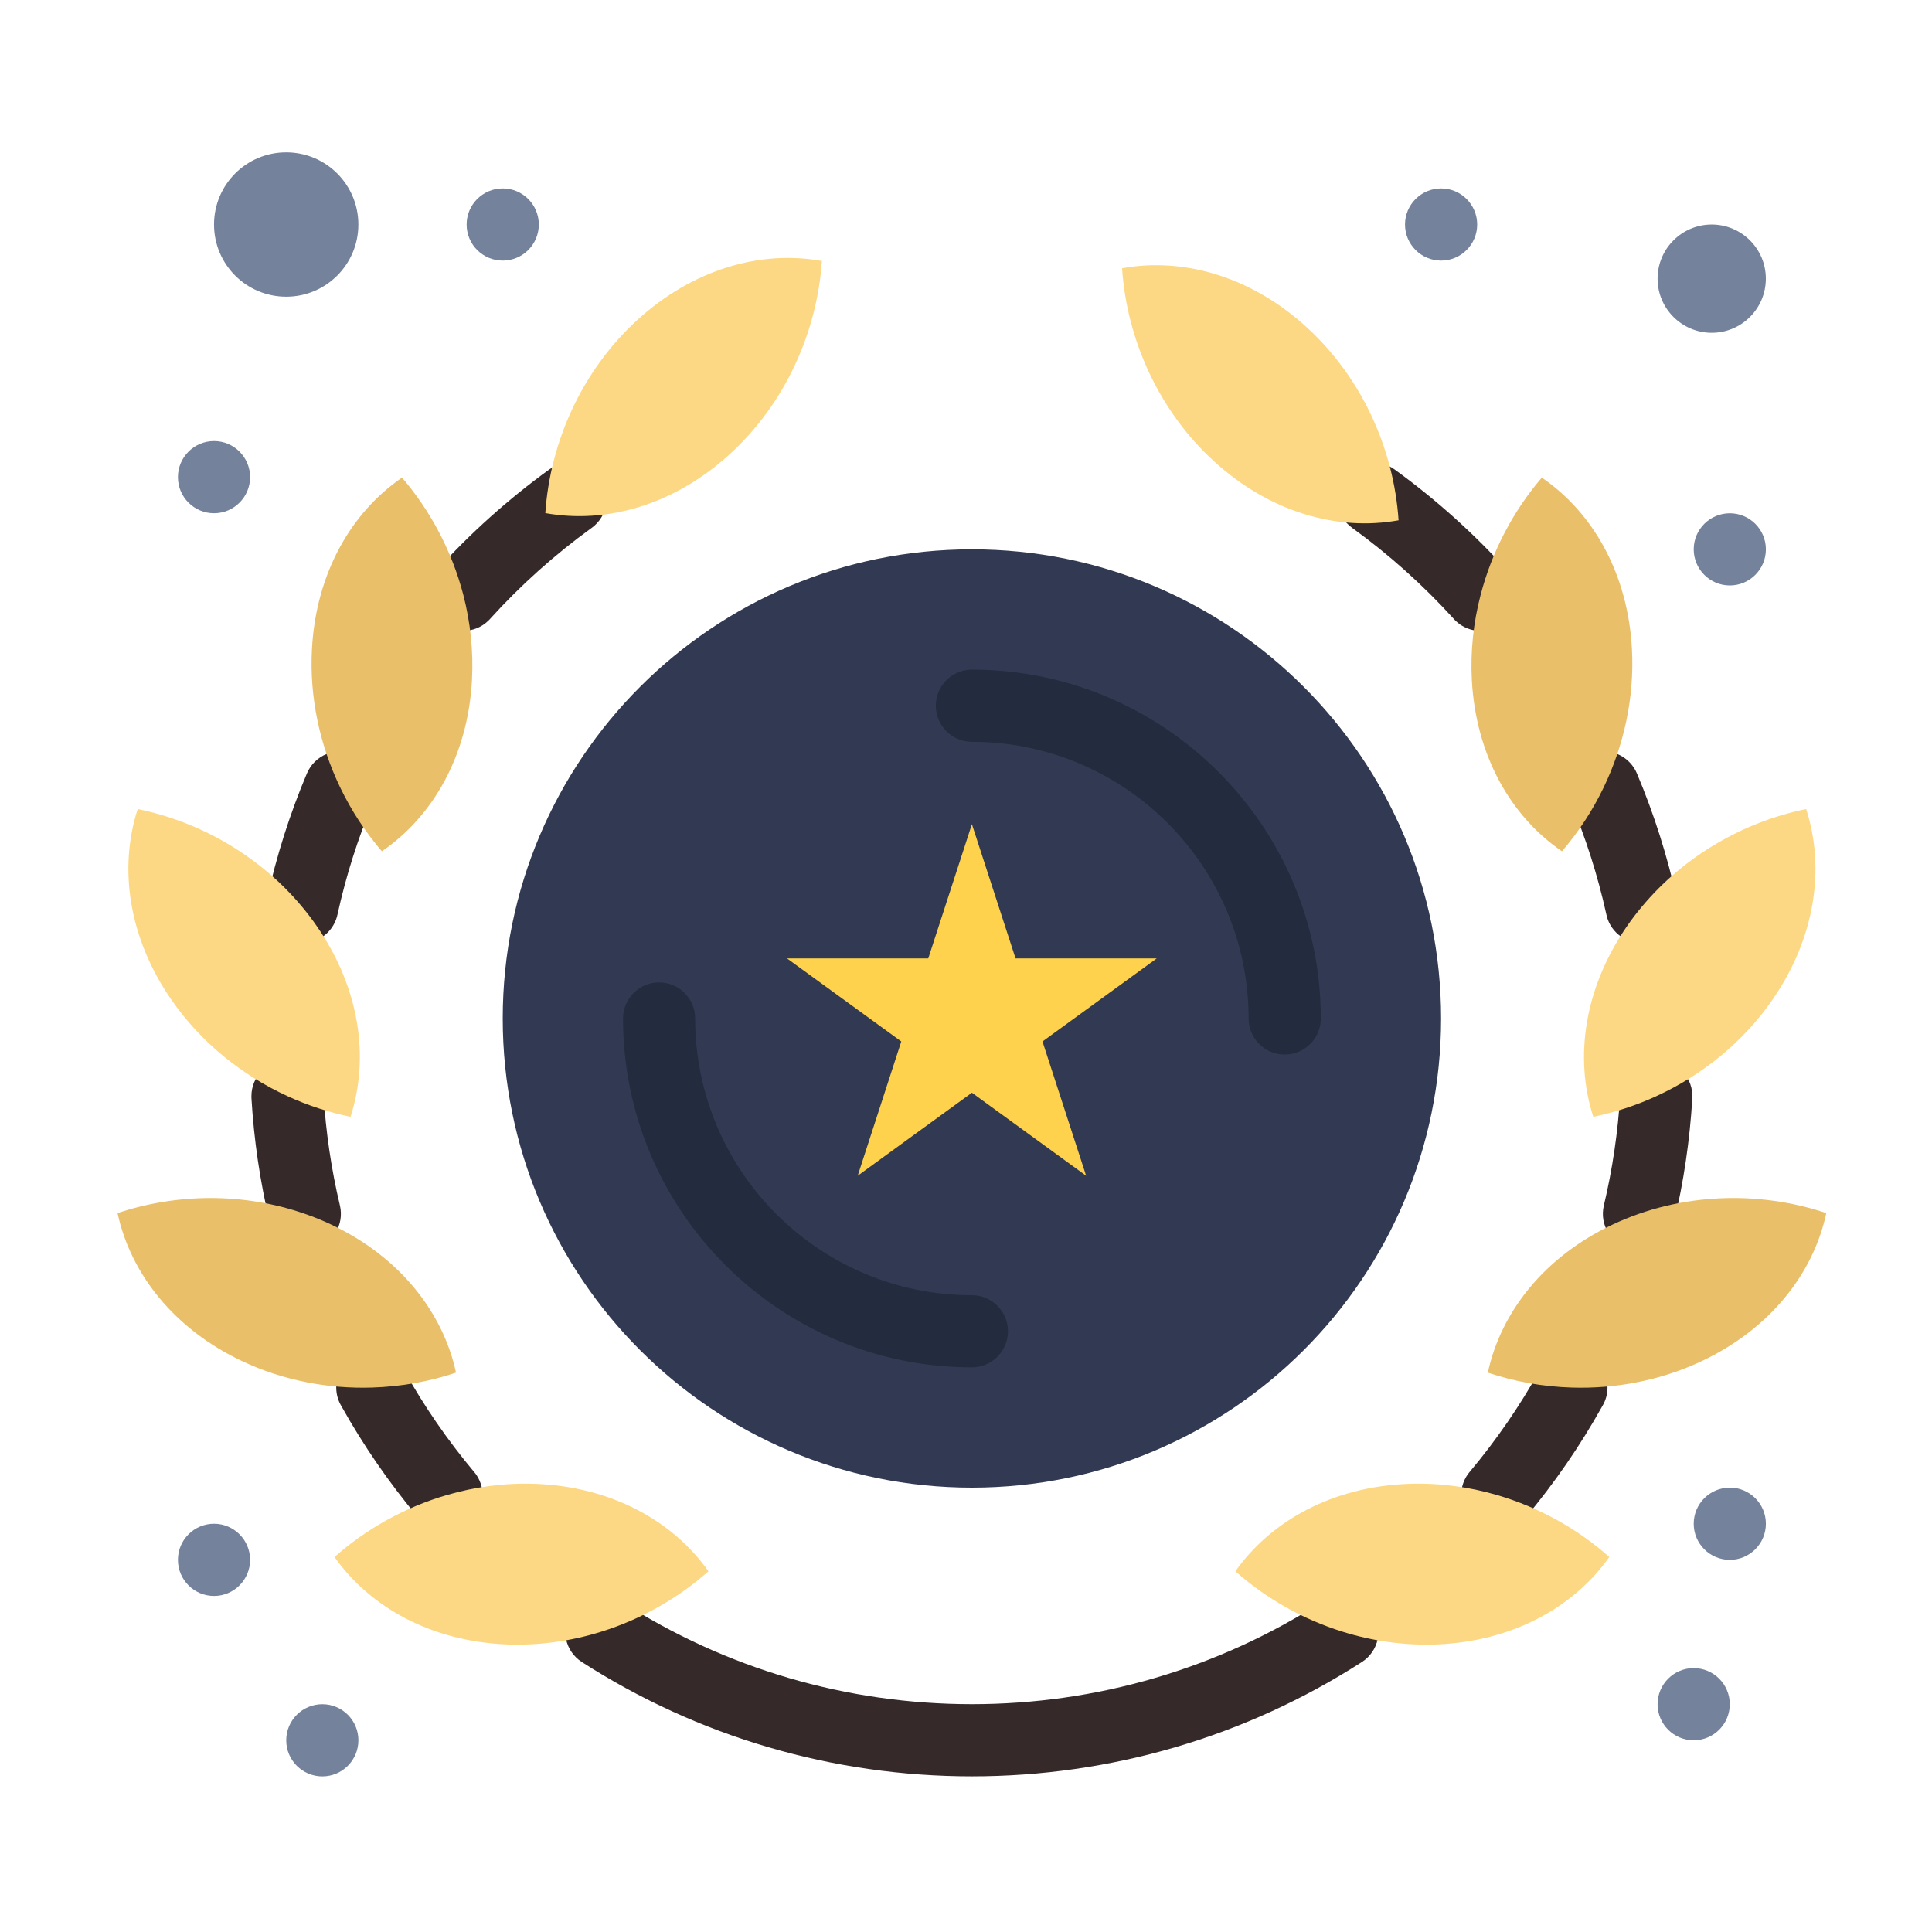<svg width="51" height="51" viewBox="0 0 51 51" fill="none" xmlns="http://www.w3.org/2000/svg">
<path d="M12.227 16.653C11.984 16.653 11.74 16.561 11.554 16.375C11.19 16.01 11.181 15.424 11.532 15.051C12.423 14.066 13.423 13.171 14.503 12.39C14.929 12.082 15.525 12.178 15.833 12.604C16.141 13.031 16.046 13.626 15.619 13.934C14.643 14.64 13.74 15.449 12.935 16.339C12.925 16.351 12.914 16.362 12.902 16.374C12.716 16.56 12.472 16.653 12.227 16.653Z" fill="#352A29"/>
<path d="M39.085 16.654C38.842 16.654 38.598 16.562 38.412 16.376L38.411 16.375C38.4 16.363 38.389 16.352 38.379 16.34C37.571 15.448 36.668 14.639 35.694 13.934C35.267 13.626 35.172 13.03 35.48 12.604C35.788 12.178 36.383 12.082 36.81 12.39C37.89 13.171 38.892 14.069 39.788 15.057C40.13 15.431 40.121 16.013 39.759 16.375C39.573 16.561 39.329 16.654 39.085 16.654Z" fill="#352A29"/>
<path d="M43.336 24.895C42.869 24.895 42.48 24.56 42.399 24.117C42.175 23.108 41.859 22.116 41.459 21.168C41.407 21.049 41.379 20.918 41.379 20.785C41.379 20.259 41.806 19.833 42.331 19.833C42.732 19.833 43.075 20.08 43.216 20.43C43.664 21.493 44.017 22.606 44.266 23.737C44.281 23.804 44.288 23.873 44.288 23.942C44.288 24.468 43.862 24.895 43.336 24.895Z" fill="#352A29"/>
<path d="M43.266 32.994C43.192 32.994 43.118 32.986 43.044 32.968C42.532 32.846 42.216 32.333 42.338 31.821C42.566 30.864 42.711 29.874 42.771 28.88C42.803 28.354 43.253 27.956 43.779 27.986C44.304 28.017 44.704 28.468 44.673 28.994C44.607 30.098 44.445 31.198 44.191 32.262C44.087 32.7 43.696 32.994 43.266 32.994Z" fill="#352A29"/>
<path d="M39.525 40.421C39.281 40.421 39.037 40.328 38.851 40.142C38.495 39.785 38.479 39.218 38.805 38.843C39.502 38.012 40.122 37.111 40.647 36.165C40.694 36.082 40.752 36.007 40.818 35.943C40.989 35.776 41.223 35.674 41.481 35.674C42.007 35.674 42.434 36.101 42.434 36.627C42.434 36.805 42.385 36.972 42.299 37.115C41.715 38.162 41.028 39.16 40.255 40.08C40.237 40.101 40.218 40.122 40.199 40.141C40.013 40.327 39.769 40.421 39.525 40.421Z" fill="#352A29"/>
<path d="M25.655 46.891C21.989 46.891 18.429 45.847 15.359 43.873C14.916 43.588 14.788 42.998 15.073 42.556C15.358 42.114 15.947 41.986 16.39 42.27C19.151 44.047 22.355 44.986 25.655 44.986C28.955 44.986 32.159 44.047 34.921 42.27C35.364 41.985 35.953 42.113 36.238 42.556C36.522 42.998 36.394 43.588 35.952 43.872C32.882 45.847 29.321 46.891 25.655 46.891Z" fill="#352A29"/>
<path d="M11.787 40.422C11.551 40.422 11.315 40.335 11.13 40.159C11.097 40.128 11.067 40.095 11.039 40.06C10.275 39.148 9.592 38.157 9.01 37.115C8.925 36.972 8.876 36.805 8.876 36.627C8.876 36.101 9.302 35.674 9.828 35.674C10.086 35.674 10.32 35.776 10.492 35.943C10.558 36.007 10.616 36.081 10.662 36.164C11.192 37.117 11.816 38.022 12.515 38.855C12.54 38.883 12.562 38.914 12.583 38.945C12.822 39.307 12.789 39.799 12.477 40.126C12.29 40.323 12.038 40.422 11.787 40.422Z" fill="#352A29"/>
<path d="M8.046 32.994C7.615 32.994 7.224 32.7 7.12 32.262C6.865 31.193 6.703 30.093 6.638 28.992C6.637 28.973 6.637 28.954 6.637 28.936C6.637 28.41 7.063 27.982 7.589 27.982C8.1 27.982 8.517 28.384 8.541 28.89C8.6 29.877 8.745 30.863 8.973 31.821C9.095 32.333 8.779 32.846 8.267 32.968C8.193 32.986 8.119 32.994 8.046 32.994Z" fill="#352A29"/>
<path d="M7.978 24.895C7.451 24.895 7.025 24.469 7.025 23.943C7.025 23.874 7.032 23.805 7.047 23.738C7.296 22.602 7.651 21.484 8.102 20.416C8.15 20.303 8.219 20.2 8.306 20.113C8.678 19.741 9.282 19.741 9.654 20.113C9.945 20.404 10.009 20.837 9.844 21.19C9.447 22.135 9.133 23.123 8.912 24.128C8.826 24.565 8.44 24.895 7.978 24.895Z" fill="#352A29"/>
<path d="M7.555 4.022C8.608 4.022 9.46 4.874 9.46 5.927C9.46 6.98 8.608 7.832 7.555 7.832C6.502 7.832 5.65 6.98 5.65 5.927C5.65 4.874 6.502 4.022 7.555 4.022Z" fill="#74829C"/>
<path d="M45.185 5.927C45.974 5.927 46.614 6.567 46.614 7.356C46.614 8.145 45.974 8.785 45.185 8.785C44.397 8.785 43.756 8.145 43.756 7.356C43.756 6.567 44.397 5.927 45.185 5.927Z" fill="#74829C"/>
<path d="M25.656 14.501C18.816 14.501 13.271 20.046 13.271 26.886C13.271 33.726 18.816 39.27 25.656 39.27C32.496 39.27 38.041 33.726 38.041 26.886C38.041 20.046 32.496 14.501 25.656 14.501Z" fill="#313A52"/>
<path d="M30.535 25.3L27.519 27.492L28.671 31.037L25.656 28.845L22.641 31.037L23.792 27.492L20.776 25.3H24.504L25.656 21.756L26.808 25.3H30.535Z" fill="#FFD24D"/>
<path d="M12.23 15.701C12.418 16.427 12.5 17.187 12.459 17.954C12.353 19.936 11.435 21.548 10.081 22.472C9.646 21.967 9.275 21.399 8.98 20.787C8.444 19.672 8.165 18.411 8.235 17.13C8.342 15.147 9.26 13.533 10.612 12.608C11.366 13.485 11.93 14.55 12.23 15.701Z" fill="#EABF6A"/>
<path d="M9.831 36.628C8.667 36.666 7.481 36.444 6.392 35.931C4.597 35.084 3.449 33.627 3.103 32.023C4.659 31.502 6.429 31.477 8.047 32.042C8.284 32.123 8.518 32.219 8.747 32.327C10.543 33.174 11.692 34.631 12.038 36.234C11.334 36.471 10.587 36.604 9.831 36.628Z" fill="#EABF6A"/>
<path d="M41.481 36.628C40.724 36.604 39.978 36.471 39.275 36.234C39.62 34.631 40.769 33.174 42.565 32.327C44.363 31.48 46.427 31.425 48.21 32.023C47.866 33.627 46.718 35.083 44.922 35.93C43.832 36.444 42.644 36.666 41.481 36.628Z" fill="#EABF6A"/>
<path d="M39.085 15.702C39.384 14.551 39.948 13.485 40.7 12.608C42.055 13.533 42.973 15.147 43.079 17.13C43.148 18.412 42.869 19.672 42.332 20.788C42.038 21.4 41.666 21.967 41.232 22.472C39.877 21.548 38.96 19.936 38.853 17.954C38.812 17.187 38.895 16.428 39.085 15.702Z" fill="#EABF6A"/>
<path d="M39.526 39.468C40.629 39.791 41.646 40.358 42.481 41.101C41.536 42.44 39.909 43.331 37.925 43.409C37.072 43.441 36.231 43.32 35.438 43.072C34.384 42.743 33.414 42.191 32.611 41.478C33.557 40.139 35.182 39.248 37.169 39.17C37.975 39.139 38.771 39.246 39.526 39.468Z" fill="#FCD884"/>
<path d="M43.335 23.942C44.458 22.592 46.034 21.693 47.678 21.357C48.182 22.918 47.921 24.754 46.791 26.387C46.009 27.519 44.926 28.385 43.722 28.936V28.937C43.186 29.182 42.626 29.364 42.059 29.481C41.554 27.922 41.818 26.084 42.946 24.453C43.068 24.276 43.197 24.106 43.335 23.942Z" fill="#FCD884"/>
<path d="M34.487 8.633C35.955 9.97 36.792 11.857 36.919 13.734C35.307 14.027 33.52 13.522 32.053 12.182C30.585 10.846 29.746 8.959 29.62 7.081C31.232 6.788 33.019 7.294 34.487 8.633Z" fill="#FCD884"/>
<path d="M11.786 39.468C12.542 39.246 13.338 39.139 14.145 39.17C16.13 39.248 17.757 40.139 18.701 41.478C17.898 42.191 16.928 42.743 15.874 43.072C15.081 43.32 14.239 43.441 13.387 43.409C11.402 43.331 9.775 42.44 8.831 41.101C9.667 40.359 10.683 39.791 11.786 39.468Z" fill="#FCD884"/>
<path d="M7.978 23.942C8.115 24.106 8.245 24.276 8.366 24.453C9.497 26.084 9.758 27.922 9.253 29.481C8.686 29.364 8.125 29.182 7.59 28.936C6.387 28.384 5.304 27.518 4.521 26.387C3.393 24.754 3.13 22.918 3.635 21.357C5.281 21.693 6.856 22.592 7.978 23.942Z" fill="#FCD884"/>
<path d="M21.696 6.889C21.568 8.768 20.729 10.654 19.261 11.991C17.794 13.33 16.009 13.836 14.395 13.544C14.522 11.665 15.362 9.779 16.829 8.442C18.297 7.103 20.081 6.597 21.696 6.889Z" fill="#FCD884"/>
<path d="M45.663 13.549C46.188 13.549 46.615 13.975 46.615 14.501C46.615 15.027 46.188 15.454 45.663 15.454C45.137 15.454 44.71 15.027 44.71 14.501C44.71 13.975 45.137 13.549 45.663 13.549Z" fill="#74829C"/>
<path d="M45.663 39.27C46.188 39.27 46.615 39.697 46.615 40.223C46.615 40.749 46.188 41.176 45.663 41.176C45.137 41.176 44.71 40.749 44.71 40.223C44.71 39.697 45.137 39.27 45.663 39.27Z" fill="#74829C"/>
<path d="M44.709 44.034C45.235 44.034 45.662 44.461 45.662 44.987C45.662 45.513 45.235 45.939 44.709 45.939C44.183 45.939 43.756 45.513 43.756 44.987C43.756 44.461 44.183 44.034 44.709 44.034Z" fill="#74829C"/>
<path d="M38.042 4.974C38.567 4.974 38.994 5.401 38.994 5.927C38.994 6.453 38.567 6.879 38.042 6.879C37.516 6.879 37.089 6.453 37.089 5.927C37.089 5.401 37.516 4.974 38.042 4.974Z" fill="#74829C"/>
<path d="M13.271 4.974C13.797 4.974 14.223 5.401 14.223 5.927C14.223 6.453 13.797 6.879 13.271 6.879C12.745 6.879 12.318 6.453 12.318 5.927C12.318 5.401 12.745 4.974 13.271 4.974Z" fill="#74829C"/>
<path d="M8.509 44.987C9.034 44.987 9.461 45.413 9.461 45.939C9.461 46.465 9.034 46.892 8.509 46.892C7.983 46.892 7.556 46.465 7.556 45.939C7.556 45.413 7.983 44.987 8.509 44.987Z" fill="#74829C"/>
<path d="M5.65 11.643C6.175 11.643 6.602 12.07 6.602 12.595C6.602 13.121 6.175 13.548 5.65 13.548C5.124 13.548 4.697 13.121 4.697 12.595C4.697 12.07 5.124 11.643 5.65 11.643Z" fill="#74829C"/>
<path d="M5.65 40.223C6.175 40.223 6.602 40.65 6.602 41.176C6.602 41.702 6.175 42.129 5.65 42.129C5.124 42.129 4.697 41.702 4.697 41.176C4.697 40.65 5.124 40.223 5.65 40.223Z" fill="#74829C"/>
<path d="M25.655 36.095C20.577 36.095 16.446 31.964 16.446 26.886C16.446 26.36 16.873 25.933 17.399 25.933C17.925 25.933 18.351 26.36 18.351 26.886C18.351 30.913 21.628 34.19 25.655 34.19C26.182 34.19 26.608 34.616 26.608 35.142C26.608 35.668 26.182 36.095 25.655 36.095Z" fill="#232B3F"/>
<path d="M33.913 27.838C33.387 27.838 32.96 27.412 32.96 26.886C32.96 22.858 29.684 19.582 25.656 19.582C25.13 19.582 24.703 19.155 24.703 18.629C24.703 18.103 25.13 17.676 25.656 17.676C30.734 17.676 34.866 21.808 34.866 26.886C34.866 27.412 34.439 27.838 33.913 27.838Z" fill="#232B3F"/>
</svg>
